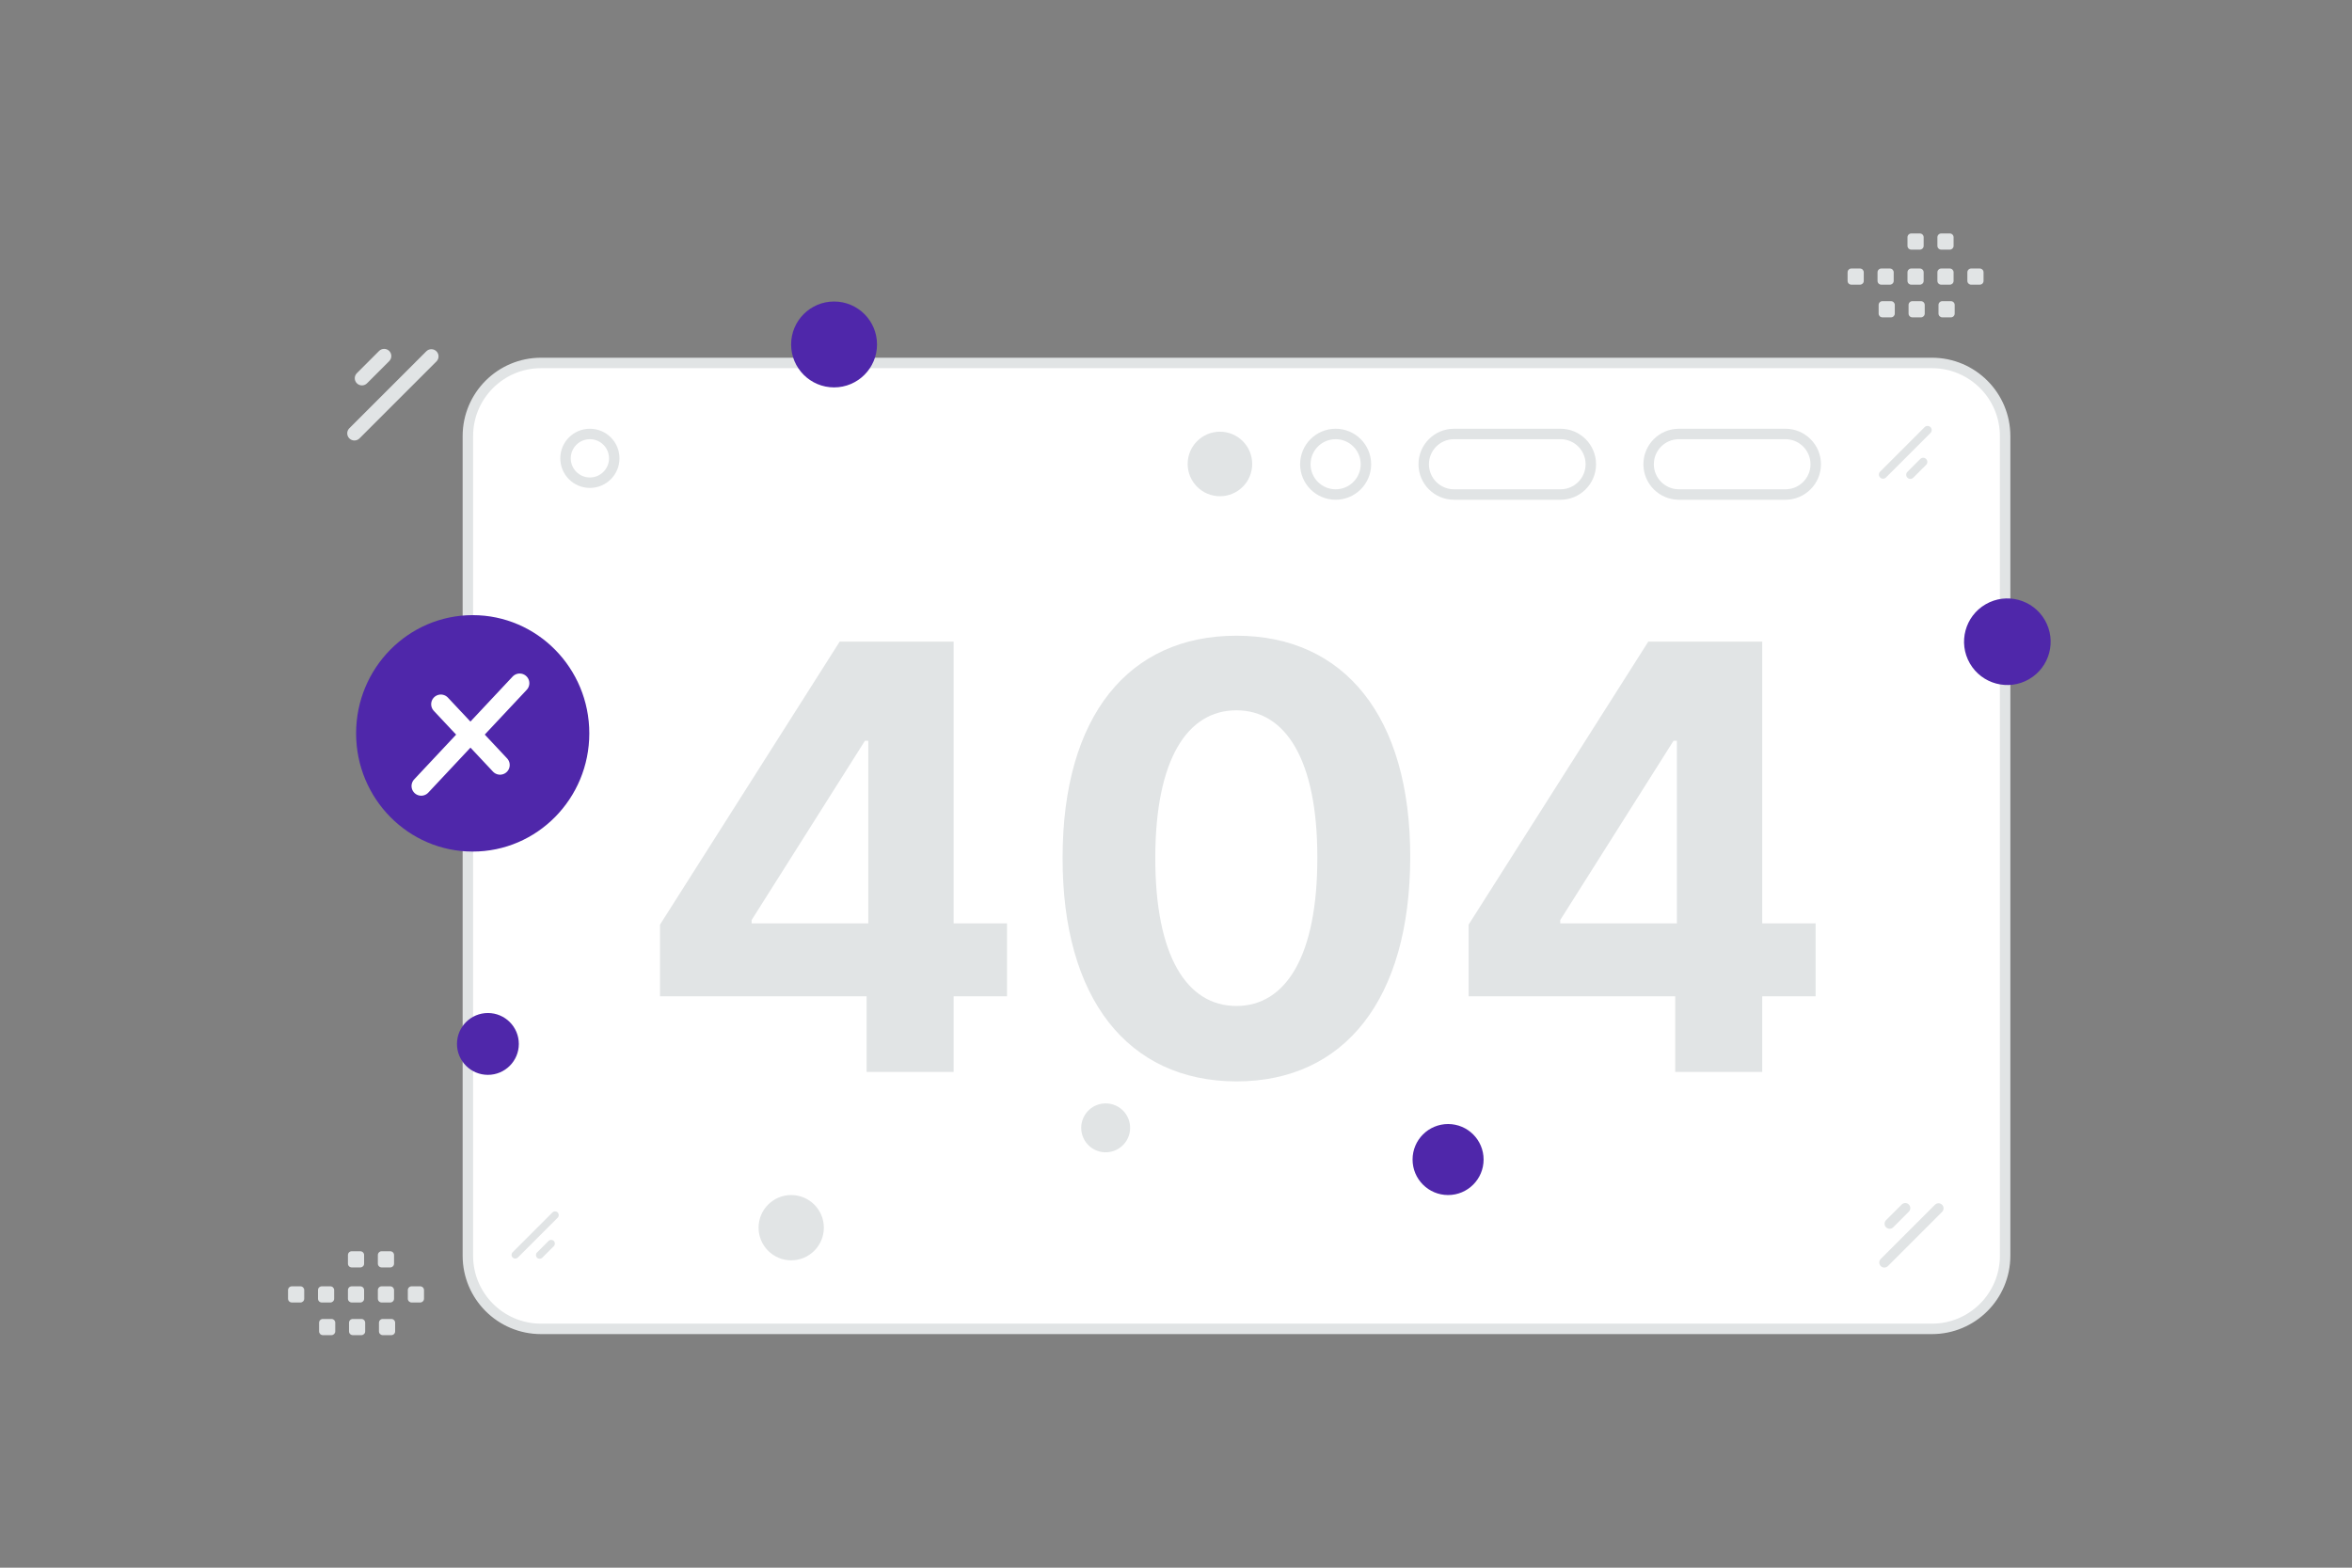 <svg width="900" height="600" viewBox="0 0 900 600" fill="none" xmlns="http://www.w3.org/2000/svg">
<rect x="0" y="0" width="900" height="600" fill="#808080" stroke="none"/>
<g clip-path="url(#clip0_1235_20714)">
<path d="M739.268 138.912H207.031C191.567 138.912 179.031 151.448 179.031 166.912V480.599C179.031 496.063 191.567 508.599 207.031 508.599H739.268C754.732 508.599 767.268 496.063 767.268 480.599V166.912C767.268 151.448 754.732 138.912 739.268 138.912Z" fill="white" stroke="#E1E4E5" stroke-width="4"/>
<path d="M683.205 166.092H642.44C636.04 166.092 630.851 171.28 630.851 177.68C630.851 184.08 636.04 189.269 642.44 189.269H683.205C689.606 189.269 694.794 184.08 694.794 177.68C694.794 171.28 689.606 166.092 683.205 166.092Z" fill="white" stroke="#E1E4E5" stroke-width="4"/>
<path d="M597.144 166.092H556.379C549.979 166.092 544.79 171.28 544.79 177.68C544.79 184.08 549.979 189.269 556.379 189.269H597.144C603.544 189.269 608.733 184.08 608.733 177.68C608.733 171.28 603.544 166.092 597.144 166.092Z" fill="white" stroke="#E1E4E5" stroke-width="4"/>
<path d="M522.672 177.68C522.672 171.28 517.484 166.092 511.084 166.092C504.683 166.092 499.495 171.28 499.495 177.68C499.495 184.08 504.683 189.269 511.084 189.269C517.484 189.269 522.672 184.08 522.672 177.68Z" fill="white" stroke="#E1E4E5" stroke-width="4"/>
<path d="M252.553 381.315H331.611V410.268H364.907V381.315H385.335V353.407H364.907V245.557H321.316L252.553 353.89V381.315ZM332.254 353.407H287.618V352.12L330.967 283.518H332.254V353.407ZM473.118 413.887C514.537 413.887 539.549 382.36 539.63 328.073C539.71 274.189 514.376 243.305 473.118 243.305C431.78 243.305 406.687 274.108 406.607 328.073C406.446 382.199 431.619 413.806 473.118 413.887ZM473.118 385.014C454.219 385.014 441.994 366.034 442.074 328.073C442.155 290.676 454.299 271.856 473.118 271.856C491.857 271.856 504.082 290.676 504.082 328.073C504.162 366.034 491.938 385.014 473.118 385.014ZM561.968 381.315H641.026V410.268H674.322V381.315H694.75V353.407H674.322V245.557H630.731L561.968 353.89V381.315ZM641.669 353.407H597.033V352.12L640.382 283.518H641.669V353.407Z" fill="#E1E4E5"/>
<path d="M235.047 175.416C235.047 170.266 230.872 166.092 225.723 166.092C220.573 166.092 216.399 170.266 216.399 175.416C216.399 180.565 220.573 184.74 225.723 184.74C230.872 184.74 235.047 180.565 235.047 175.416Z" fill="white" stroke="#E1E4E5" stroke-width="4"/>
<path d="M186.698 387.713C193.233 387.713 198.531 393.011 198.531 399.546C198.531 406.081 193.233 411.379 186.698 411.379C180.163 411.379 174.865 406.081 174.865 399.546C174.865 393.011 180.163 387.713 186.698 387.713Z" fill="#4F27AA"/>
<path d="M776.404 259.957C768.479 264.533 758.346 261.818 753.77 253.893C749.195 245.968 751.91 235.835 759.835 231.259C767.76 226.684 777.893 229.399 782.469 237.324C787.044 245.249 784.329 255.382 776.404 259.957Z" fill="#4F27AA"/>
<path d="M466.813 189.921C459.993 189.921 454.464 184.392 454.464 177.572C454.464 170.751 459.993 165.223 466.813 165.223C473.633 165.223 479.162 170.751 479.162 177.572C479.162 184.392 473.633 189.921 466.813 189.921Z" fill="#E1E4E5"/>
<path d="M319.16 148.268C328.237 148.268 335.595 140.91 335.595 131.833C335.595 122.757 328.237 115.398 319.16 115.398C310.083 115.398 302.725 122.757 302.725 131.833C302.725 140.91 310.083 148.268 319.16 148.268Z" fill="#4F27AA"/>
<path d="M554.114 430.201C546.609 430.201 540.525 436.285 540.525 443.79C540.525 451.295 546.609 457.379 554.114 457.379C561.619 457.379 567.703 451.295 567.703 443.79C567.703 436.285 561.619 430.201 554.114 430.201Z" fill="#4F27AA"/>
<path d="M302.76 482.359C295.862 482.359 290.27 476.767 290.27 469.869C290.27 462.971 295.862 457.379 302.76 457.379C309.658 457.379 315.25 462.971 315.25 469.869C315.25 476.767 309.658 482.359 302.76 482.359Z" fill="#E1E4E5"/>
<path d="M427.767 423.556C432.244 426.141 433.778 431.865 431.193 436.342C428.609 440.819 422.884 442.353 418.407 439.768C413.93 437.183 412.397 431.459 414.981 426.982C417.566 422.505 423.29 420.971 427.767 423.556Z" fill="#E1E4E5"/>
<path d="M736.457 163.478L719.433 180.502C718.813 181.122 718.813 182.128 719.433 182.748C720.053 183.367 721.058 183.367 721.678 182.747L738.702 165.723C739.322 165.103 739.323 164.097 738.703 163.477C738.083 162.857 737.077 162.858 736.457 163.478Z" fill="#E1E4E5"/>
<path d="M734.791 175.667L729.882 180.576C729.262 181.196 729.262 182.202 729.882 182.822C730.502 183.442 731.507 183.442 732.127 182.821L737.036 177.912C737.657 177.292 737.657 176.286 737.037 175.667C736.417 175.047 735.412 175.047 734.791 175.667Z" fill="#E1E4E5"/>
<path d="M211.386 464.043L196.152 479.277C195.597 479.832 195.597 480.731 196.152 481.285L196.153 481.286C196.707 481.841 197.606 481.841 198.161 481.286L213.395 466.052C213.949 465.498 213.949 464.598 213.395 464.044L213.394 464.043C212.84 463.489 211.94 463.489 211.386 464.043Z" fill="#E1E4E5"/>
<path d="M209.895 474.95L205.501 479.344C204.947 479.898 204.947 480.797 205.501 481.352L205.502 481.352C206.056 481.907 206.955 481.907 207.51 481.352L211.904 476.958C212.458 476.404 212.458 475.505 211.904 474.95L211.903 474.95C211.349 474.395 210.45 474.395 209.895 474.95Z" fill="#E1E4E5"/>
<path d="M137.559 167.787L167.008 138.338C168.081 137.266 168.081 135.527 167.008 134.455C165.936 133.382 164.197 133.382 163.125 134.455L133.676 163.904C132.604 164.976 132.604 166.715 133.676 167.787C134.748 168.859 136.487 168.859 137.559 167.787Z" fill="#E1E4E5"/>
<path d="M140.443 146.702L148.936 138.209C150.009 137.137 150.009 135.398 148.936 134.326C147.864 133.253 146.125 133.253 145.053 134.326L136.56 142.819C135.487 143.891 135.487 145.63 136.56 146.702C137.632 147.775 139.371 147.775 140.443 146.702Z" fill="#E1E4E5"/>
<path d="M722.411 484.565L743.142 463.834C743.897 463.079 743.897 461.855 743.142 461.1C742.387 460.345 741.163 460.345 740.408 461.1L719.677 481.832C718.922 482.587 718.922 483.81 719.677 484.565C720.432 485.32 721.656 485.32 722.411 484.565Z" fill="#E1E4E5"/>
<path d="M724.44 469.723L730.419 463.744C731.174 462.989 731.174 461.765 730.419 461.01C729.664 460.255 728.441 460.255 727.686 461.01L721.706 466.989C720.951 467.744 720.951 468.968 721.706 469.723C722.461 470.478 723.685 470.478 724.44 469.723Z" fill="#E1E4E5"/>
<path fill-rule="evenodd" clip-rule="evenodd" d="M708.429 102.774H711.733C712.532 102.774 713.175 103.424 713.175 104.216V107.52C713.175 108.319 712.525 108.962 711.733 108.962H708.429C707.637 108.962 706.987 108.312 706.987 107.52V104.216C706.987 104.026 707.024 103.838 707.096 103.663C707.168 103.488 707.274 103.329 707.408 103.195C707.542 103.061 707.702 102.955 707.877 102.882C708.052 102.81 708.24 102.773 708.429 102.774ZM719.884 102.774H723.188C723.98 102.774 724.63 103.424 724.63 104.216V107.52C724.63 108.319 723.98 108.962 723.188 108.962H719.884C719.092 108.962 718.442 108.312 718.442 107.52V104.216C718.442 103.424 719.092 102.774 719.884 102.774ZM731.347 102.774H734.651C735.444 102.774 736.094 103.424 736.094 104.216V107.52C736.094 108.319 735.444 108.962 734.651 108.962H731.347C730.555 108.962 729.905 108.312 729.905 107.52V104.216C729.905 104.026 729.942 103.838 730.014 103.663C730.086 103.488 730.192 103.329 730.326 103.195C730.46 103.061 730.62 102.955 730.795 102.882C730.97 102.81 731.157 102.773 731.347 102.774ZM742.803 102.774H746.107C746.899 102.774 747.549 103.424 747.549 104.216V107.52C747.549 108.319 746.899 108.962 746.107 108.962H742.803C742.42 108.961 742.053 108.809 741.781 108.539C741.51 108.269 741.356 107.903 741.354 107.52V104.216C741.358 103.833 741.512 103.468 741.783 103.198C742.054 102.928 742.421 102.776 742.803 102.774ZM754.259 102.774H757.563C758.362 102.774 759.012 103.424 759.012 104.216V107.52C759.012 108.319 758.362 108.962 757.563 108.962H754.259C753.467 108.962 752.817 108.312 752.817 107.52V104.216C752.817 103.424 753.467 102.774 754.259 102.774ZM720.304 115.266H723.608C724.401 115.266 725.051 115.916 725.051 116.708V120.019C725.051 120.811 724.401 121.461 723.608 121.461H720.304C719.505 121.461 718.862 120.811 718.862 120.019V116.715C718.861 116.524 718.897 116.336 718.969 116.16C719.041 115.984 719.147 115.824 719.281 115.69C719.415 115.555 719.575 115.448 719.75 115.375C719.926 115.303 720.114 115.265 720.304 115.266ZM731.76 115.266H735.064C735.856 115.266 736.506 115.916 736.506 116.708V120.019C736.506 120.811 735.856 121.461 735.064 121.461H731.76C730.968 121.461 730.318 120.811 730.318 120.019V116.715C730.317 116.524 730.353 116.336 730.425 116.16C730.497 115.984 730.603 115.824 730.737 115.69C730.871 115.555 731.031 115.448 731.206 115.375C731.382 115.303 731.57 115.265 731.76 115.266ZM743.216 115.266H746.52C747.319 115.266 747.969 115.916 747.969 116.708V120.019C747.967 120.402 747.813 120.768 747.542 121.038C747.27 121.308 746.903 121.46 746.52 121.461H743.216C742.424 121.461 741.774 120.811 741.774 120.019V116.715C741.774 115.916 742.424 115.266 743.216 115.266ZM731.347 89.353H734.651C735.444 89.353 736.094 90.004 736.094 90.796V94.1C736.094 94.898 735.444 95.543 734.651 95.543H731.347C730.555 95.543 729.905 94.892 729.905 94.1V90.796C729.905 90.606 729.942 90.418 730.014 90.243C730.086 90.068 730.192 89.909 730.326 89.775C730.46 89.641 730.62 89.535 730.795 89.463C730.97 89.39 731.157 89.353 731.347 89.353ZM742.803 89.353H746.107C746.899 89.353 747.549 90.004 747.549 90.796V94.1C747.549 94.898 746.899 95.543 746.107 95.543H742.803C742.42 95.542 742.053 95.391 741.781 95.12C741.51 94.85 741.356 94.484 741.354 94.1V90.796C741.358 90.413 741.512 90.048 741.783 89.778C742.054 89.508 742.421 89.356 742.803 89.353ZM111.663 492.314H114.967C115.766 492.314 116.409 492.964 116.409 493.756V497.06C116.409 497.859 115.759 498.502 114.967 498.502H111.663C110.871 498.502 110.221 497.852 110.221 497.06V493.756C110.221 493.566 110.258 493.378 110.33 493.203C110.402 493.028 110.508 492.869 110.642 492.735C110.776 492.601 110.936 492.495 111.111 492.422C111.286 492.35 111.473 492.313 111.663 492.314ZM123.118 492.314H126.422C127.215 492.314 127.865 492.964 127.865 493.756V497.06C127.865 497.859 127.215 498.502 126.422 498.502H123.118C122.326 498.502 121.676 497.852 121.676 497.06V493.756C121.676 492.964 122.326 492.314 123.118 492.314ZM134.581 492.314H137.886C138.678 492.314 139.328 492.964 139.328 493.756V497.06C139.328 497.859 138.678 498.502 137.886 498.502H134.581C133.789 498.502 133.139 497.852 133.139 497.06V493.756C133.139 493.566 133.176 493.378 133.248 493.203C133.321 493.028 133.427 492.869 133.561 492.735C133.695 492.601 133.854 492.495 134.029 492.423C134.204 492.35 134.392 492.313 134.581 492.314ZM146.037 492.314H149.341C150.133 492.314 150.783 492.964 150.783 493.756V497.06C150.783 497.859 150.133 498.502 149.341 498.502H146.037C145.654 498.501 145.287 498.349 145.015 498.079C144.744 497.809 144.59 497.443 144.588 497.06V493.756C144.592 493.373 144.746 493.008 145.017 492.738C145.288 492.468 145.655 492.316 146.037 492.314ZM157.493 492.314H160.797C161.596 492.314 162.246 492.964 162.246 493.756V497.06C162.246 497.859 161.596 498.502 160.797 498.502H157.493C156.701 498.502 156.051 497.852 156.051 497.06V493.756C156.051 492.964 156.701 492.314 157.493 492.314ZM123.539 504.806H126.843C127.635 504.806 128.285 505.456 128.285 506.248V509.559C128.285 510.351 127.635 511.001 126.843 511.001H123.539C122.74 511.001 122.096 510.351 122.096 509.559V506.255C122.095 506.064 122.132 505.876 122.204 505.7C122.276 505.525 122.382 505.365 122.516 505.23C122.65 505.095 122.81 504.988 122.985 504.916C123.161 504.843 123.349 504.805 123.539 504.806ZM134.994 504.806H138.298C139.09 504.806 139.74 505.456 139.74 506.248V509.559C139.74 510.351 139.09 511.001 138.298 511.001H134.994C134.202 511.001 133.552 510.351 133.552 509.559V506.255C133.551 506.064 133.587 505.876 133.659 505.7C133.731 505.524 133.837 505.364 133.971 505.23C134.105 505.095 134.265 504.988 134.44 504.915C134.616 504.843 134.804 504.805 134.994 504.806ZM146.45 504.806H149.754C150.553 504.806 151.203 505.456 151.203 506.248V509.559C151.201 509.942 151.047 510.308 150.776 510.578C150.504 510.848 150.137 511 149.754 511.001H146.45C145.658 511.001 145.008 510.351 145.008 509.559V506.255C145.008 505.456 145.658 504.806 146.45 504.806ZM134.582 478.894H137.886C138.678 478.894 139.328 479.544 139.328 480.337V483.641C139.328 484.44 138.678 485.083 137.886 485.083H134.582C133.789 485.083 133.139 484.433 133.139 483.641V480.337C133.139 480.147 133.176 479.959 133.248 479.784C133.32 479.609 133.427 479.449 133.561 479.315C133.695 479.181 133.854 479.075 134.029 479.003C134.205 478.93 134.392 478.893 134.582 478.894ZM146.037 478.894H149.341C150.133 478.894 150.783 479.544 150.783 480.337V483.641C150.783 484.44 150.133 485.083 149.341 485.083H146.037C145.654 485.082 145.287 484.93 145.015 484.66C144.744 484.39 144.59 484.024 144.588 483.641V480.337C144.592 479.954 144.746 479.588 145.017 479.318C145.288 479.048 145.654 478.896 146.037 478.894Z" fill="#E1E4E5"/>
<path fill-rule="evenodd" clip-rule="evenodd" d="M180.882 325.923C156.242 325.923 136.265 305.664 136.265 280.677C136.265 255.69 156.242 235.432 180.882 235.432C205.522 235.432 225.499 255.69 225.499 280.677C225.499 305.664 205.522 325.923 180.882 325.923Z" fill="#4F27AA"/>
<path d="M198.857 261.477L180.009 281.586L168.693 269.522" stroke="white" stroke-width="7.405" stroke-linecap="round" stroke-linejoin="round"/>
<path d="M161.178 300.836L180.026 280.727L191.342 292.791" stroke="white" stroke-width="7.405" stroke-linecap="round" stroke-linejoin="round"/>
</g>
<defs>
<clipPath id="clip0_1235_20714">
<rect width="900" height="600" fill="white"/>
</clipPath>
</defs>
</svg>
